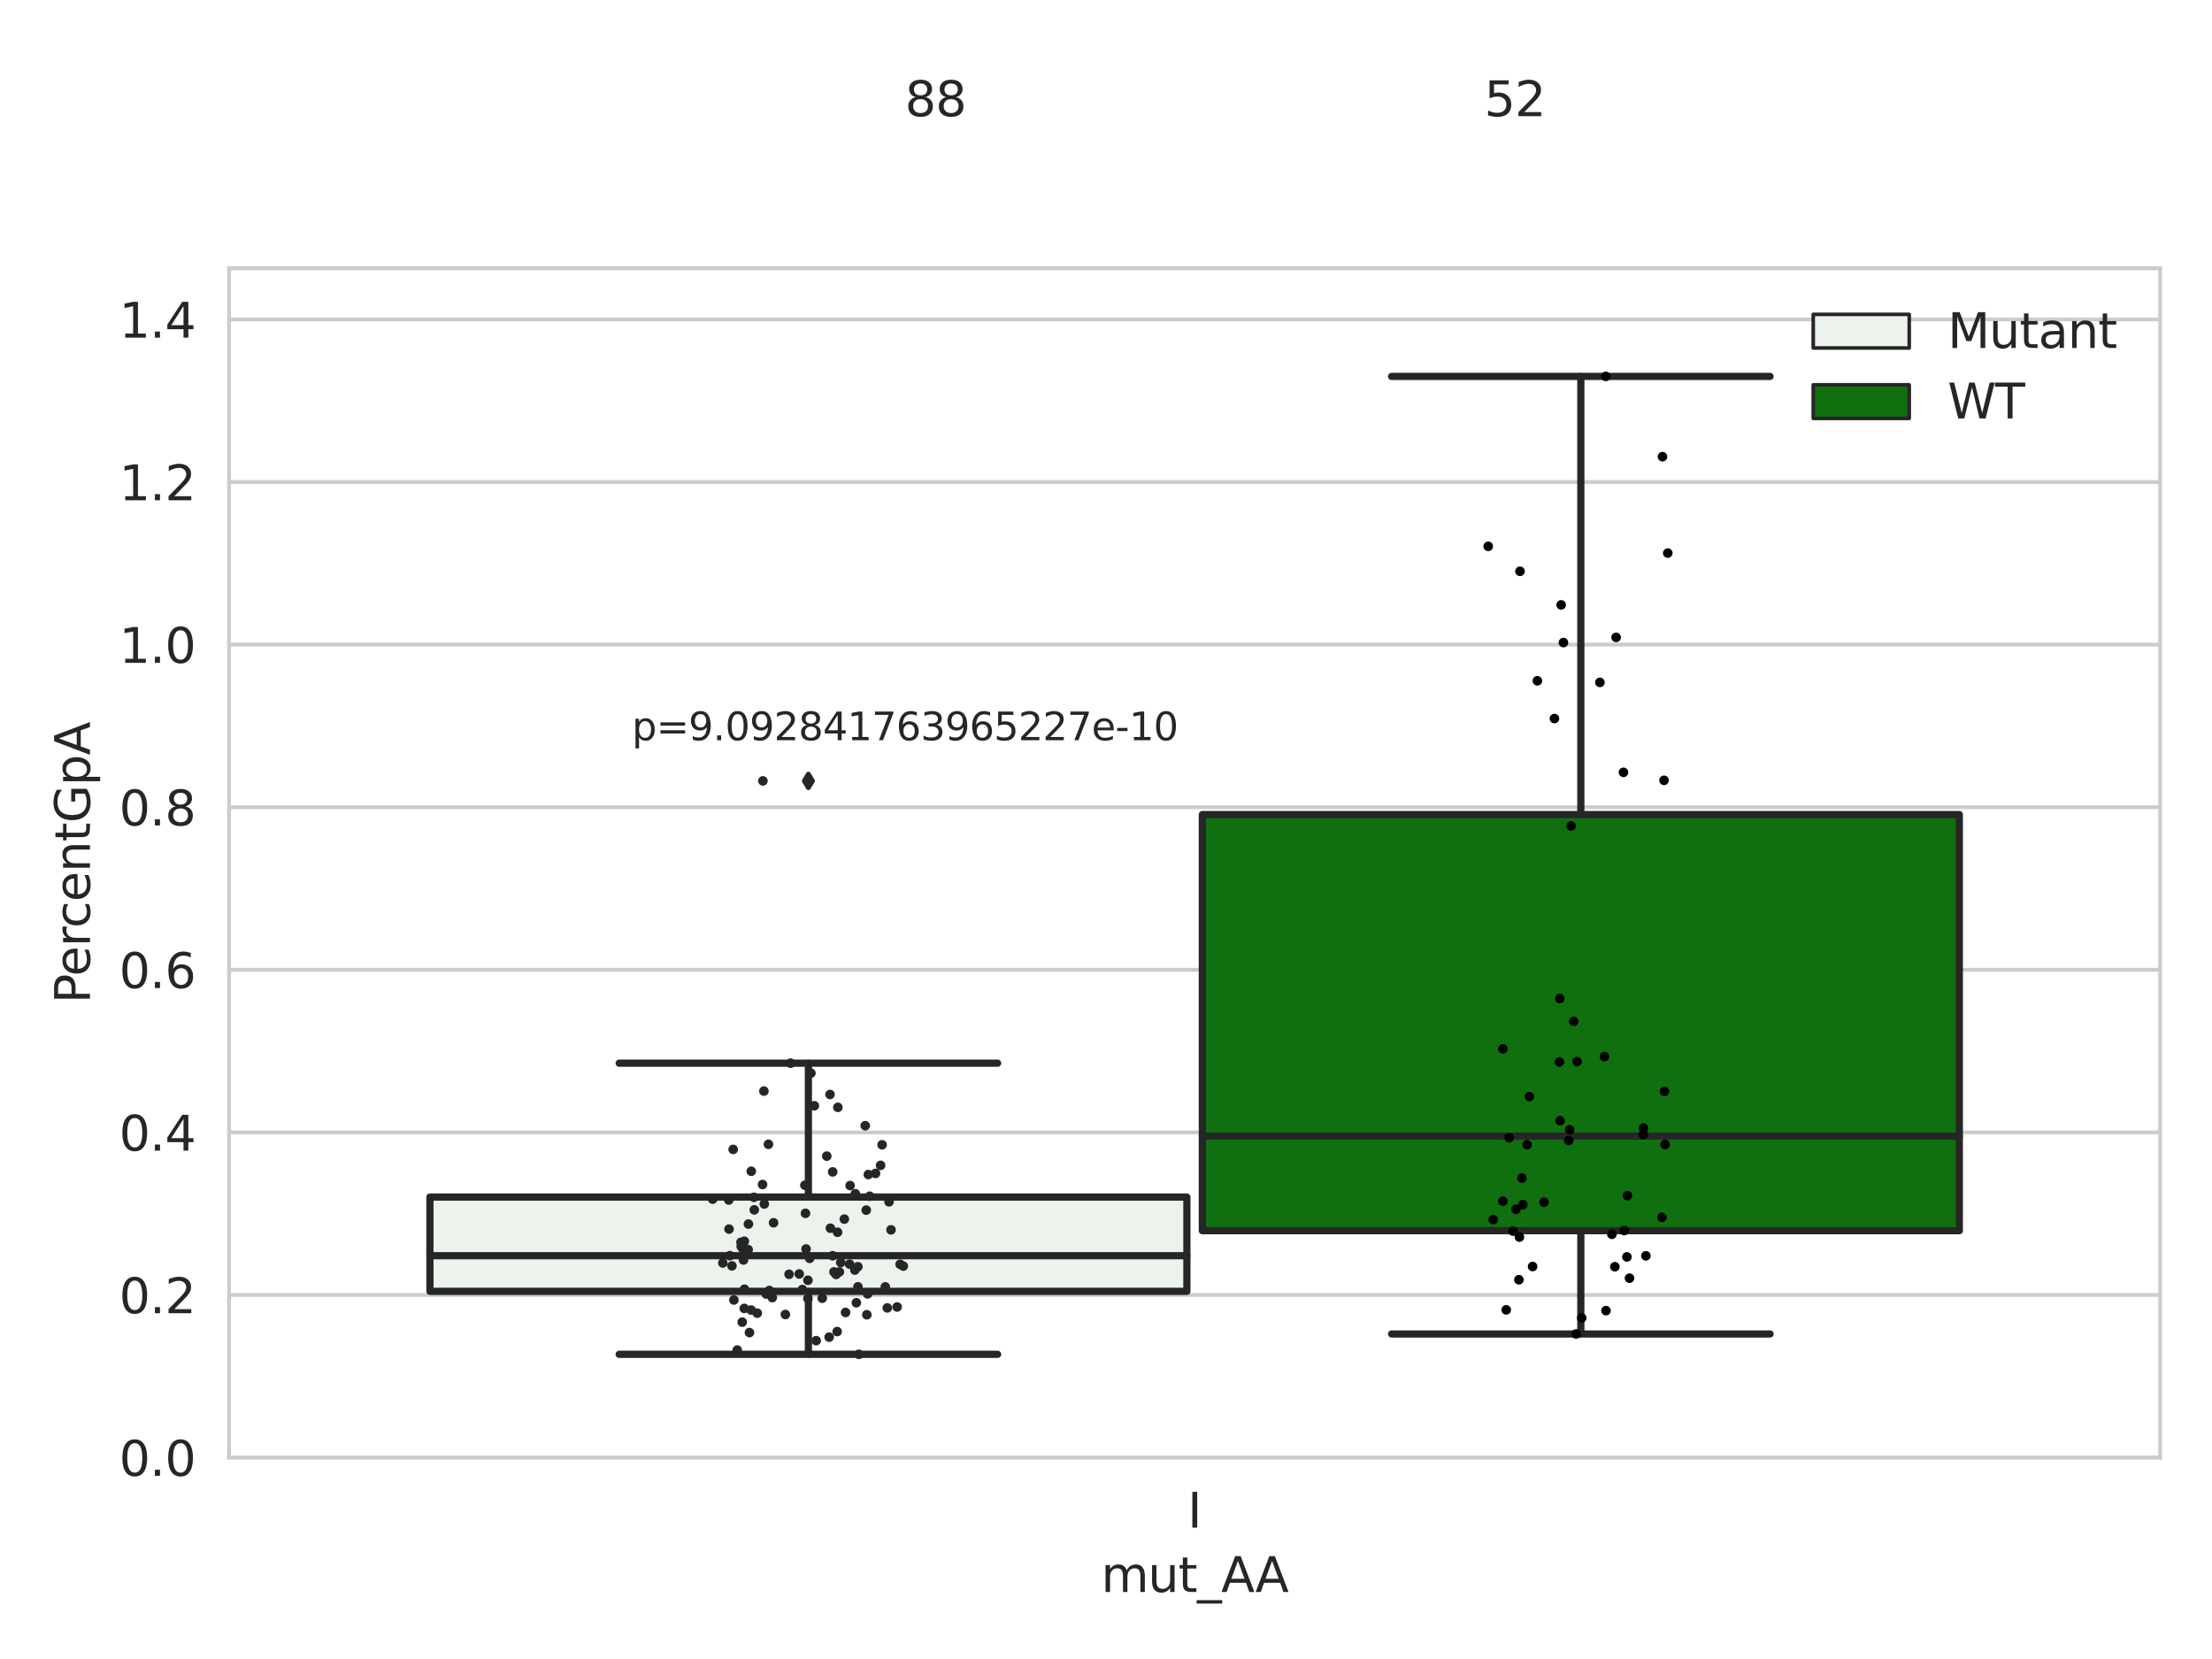 <?xml version="1.0" encoding="utf-8" standalone="no"?>
<!DOCTYPE svg PUBLIC "-//W3C//DTD SVG 1.1//EN"
  "http://www.w3.org/Graphics/SVG/1.1/DTD/svg11.dtd">
<svg xmlns:xlink="http://www.w3.org/1999/xlink" width="460.8pt" height="345.6pt" viewBox="0 0 460.8 345.6" xmlns="http://www.w3.org/2000/svg" version="1.1">
 <defs>
  <style type="text/css">*{stroke-linejoin: round; stroke-linecap: butt}</style>
 </defs>
 <g id="figure_1">
  <g id="patch_1">
   <path d="M 0 345.6 
L 460.8 345.6 
L 460.8 0 
L 0 0 
z
" style="fill: #ffffff"/>
  </g>
  <g id="axes_1">
   <g id="patch_2">
    <path d="M 47.72 303.64 
L 450 303.64 
L 450 55.89 
L 47.72 55.89 
z
" style="fill: #ffffff"/>
   </g>
   <g id="matplotlib.axis_1">
    <g id="xtick_1">
     <g id="text_1">
      <!-- I -->
      <g style="fill: #262626" transform="translate(247.385 318.238)scale(0.1 -0.1)">
       <defs>
        <path id="DejaVuSans-49" d="M 628 4666 
L 1259 4666 
L 1259 0 
L 628 0 
L 628 4666 
z
" transform="scale(0.016)"/>
       </defs>
       <use xlink:href="#DejaVuSans-49"/>
      </g>
     </g>
    </g>
    <g id="text_2">
     <!-- mut_AA -->
     <g style="fill: #262626" transform="translate(229.383 331.638)scale(0.1 -0.1)">
      <defs>
       <path id="DejaVuSans-6d" d="M 3328 2828 
Q 3544 3216 3844 3400 
Q 4144 3584 4550 3584 
Q 5097 3584 5394 3201 
Q 5691 2819 5691 2113 
L 5691 0 
L 5113 0 
L 5113 2094 
Q 5113 2597 4934 2840 
Q 4756 3084 4391 3084 
Q 3944 3084 3684 2787 
Q 3425 2491 3425 1978 
L 3425 0 
L 2847 0 
L 2847 2094 
Q 2847 2600 2669 2842 
Q 2491 3084 2119 3084 
Q 1678 3084 1418 2786 
Q 1159 2488 1159 1978 
L 1159 0 
L 581 0 
L 581 3500 
L 1159 3500 
L 1159 2956 
Q 1356 3278 1631 3431 
Q 1906 3584 2284 3584 
Q 2666 3584 2933 3390 
Q 3200 3197 3328 2828 
z
" transform="scale(0.016)"/>
       <path id="DejaVuSans-75" d="M 544 1381 
L 544 3500 
L 1119 3500 
L 1119 1403 
Q 1119 906 1312 657 
Q 1506 409 1894 409 
Q 2359 409 2629 706 
Q 2900 1003 2900 1516 
L 2900 3500 
L 3475 3500 
L 3475 0 
L 2900 0 
L 2900 538 
Q 2691 219 2414 64 
Q 2138 -91 1772 -91 
Q 1169 -91 856 284 
Q 544 659 544 1381 
z
M 1991 3584 
L 1991 3584 
z
" transform="scale(0.016)"/>
       <path id="DejaVuSans-74" d="M 1172 4494 
L 1172 3500 
L 2356 3500 
L 2356 3053 
L 1172 3053 
L 1172 1153 
Q 1172 725 1289 603 
Q 1406 481 1766 481 
L 2356 481 
L 2356 0 
L 1766 0 
Q 1100 0 847 248 
Q 594 497 594 1153 
L 594 3053 
L 172 3053 
L 172 3500 
L 594 3500 
L 594 4494 
L 1172 4494 
z
" transform="scale(0.016)"/>
       <path id="DejaVuSans-5f" d="M 3263 -1063 
L 3263 -1509 
L -63 -1509 
L -63 -1063 
L 3263 -1063 
z
" transform="scale(0.016)"/>
       <path id="DejaVuSans-41" d="M 2188 4044 
L 1331 1722 
L 3047 1722 
L 2188 4044 
z
M 1831 4666 
L 2547 4666 
L 4325 0 
L 3669 0 
L 3244 1197 
L 1141 1197 
L 716 0 
L 50 0 
L 1831 4666 
z
" transform="scale(0.016)"/>
      </defs>
      <use xlink:href="#DejaVuSans-6d"/>
      <use xlink:href="#DejaVuSans-75" x="97.412"/>
      <use xlink:href="#DejaVuSans-74" x="160.791"/>
      <use xlink:href="#DejaVuSans-5f" x="200"/>
      <use xlink:href="#DejaVuSans-41" x="250"/>
      <use xlink:href="#DejaVuSans-41" x="321.158"/>
     </g>
    </g>
   </g>
   <g id="matplotlib.axis_2">
    <g id="ytick_1">
     <g id="line2d_1">
      <path d="M 47.72 303.64 
L 450 303.64 
" clip-path="url(#p946b1d1770)" style="fill: none; stroke: #cccccc; stroke-width: 0.8; stroke-linecap: round"/>
     </g>
     <g id="text_3">
      <!-- 0.0 -->
      <g style="fill: #262626" transform="translate(24.817 307.439)scale(0.1 -0.1)">
       <defs>
        <path id="DejaVuSans-30" d="M 2034 4250 
Q 1547 4250 1301 3770 
Q 1056 3291 1056 2328 
Q 1056 1369 1301 889 
Q 1547 409 2034 409 
Q 2525 409 2770 889 
Q 3016 1369 3016 2328 
Q 3016 3291 2770 3770 
Q 2525 4250 2034 4250 
z
M 2034 4750 
Q 2819 4750 3233 4129 
Q 3647 3509 3647 2328 
Q 3647 1150 3233 529 
Q 2819 -91 2034 -91 
Q 1250 -91 836 529 
Q 422 1150 422 2328 
Q 422 3509 836 4129 
Q 1250 4750 2034 4750 
z
" transform="scale(0.016)"/>
        <path id="DejaVuSans-2e" d="M 684 794 
L 1344 794 
L 1344 0 
L 684 0 
L 684 794 
z
" transform="scale(0.016)"/>
       </defs>
       <use xlink:href="#DejaVuSans-30"/>
       <use xlink:href="#DejaVuSans-2e" x="63.623"/>
       <use xlink:href="#DejaVuSans-30" x="95.41"/>
      </g>
     </g>
    </g>
    <g id="ytick_2">
     <g id="line2d_2">
      <path d="M 47.72 269.769 
L 450 269.769 
" clip-path="url(#p946b1d1770)" style="fill: none; stroke: #cccccc; stroke-width: 0.8; stroke-linecap: round"/>
     </g>
     <g id="text_4">
      <!-- 0.2 -->
      <g style="fill: #262626" transform="translate(24.817 273.568)scale(0.1 -0.1)">
       <defs>
        <path id="DejaVuSans-32" d="M 1228 531 
L 3431 531 
L 3431 0 
L 469 0 
L 469 531 
Q 828 903 1448 1529 
Q 2069 2156 2228 2338 
Q 2531 2678 2651 2914 
Q 2772 3150 2772 3378 
Q 2772 3750 2511 3984 
Q 2250 4219 1831 4219 
Q 1534 4219 1204 4116 
Q 875 4013 500 3803 
L 500 4441 
Q 881 4594 1212 4672 
Q 1544 4750 1819 4750 
Q 2544 4750 2975 4387 
Q 3406 4025 3406 3419 
Q 3406 3131 3298 2873 
Q 3191 2616 2906 2266 
Q 2828 2175 2409 1742 
Q 1991 1309 1228 531 
z
" transform="scale(0.016)"/>
       </defs>
       <use xlink:href="#DejaVuSans-30"/>
       <use xlink:href="#DejaVuSans-2e" x="63.623"/>
       <use xlink:href="#DejaVuSans-32" x="95.41"/>
      </g>
     </g>
    </g>
    <g id="ytick_3">
     <g id="line2d_3">
      <path d="M 47.72 235.898 
L 450 235.898 
" clip-path="url(#p946b1d1770)" style="fill: none; stroke: #cccccc; stroke-width: 0.8; stroke-linecap: round"/>
     </g>
     <g id="text_5">
      <!-- 0.4 -->
      <g style="fill: #262626" transform="translate(24.817 239.697)scale(0.1 -0.1)">
       <defs>
        <path id="DejaVuSans-34" d="M 2419 4116 
L 825 1625 
L 2419 1625 
L 2419 4116 
z
M 2253 4666 
L 3047 4666 
L 3047 1625 
L 3713 1625 
L 3713 1100 
L 3047 1100 
L 3047 0 
L 2419 0 
L 2419 1100 
L 313 1100 
L 313 1709 
L 2253 4666 
z
" transform="scale(0.016)"/>
       </defs>
       <use xlink:href="#DejaVuSans-30"/>
       <use xlink:href="#DejaVuSans-2e" x="63.623"/>
       <use xlink:href="#DejaVuSans-34" x="95.41"/>
      </g>
     </g>
    </g>
    <g id="ytick_4">
     <g id="line2d_4">
      <path d="M 47.72 202.026 
L 450 202.026 
" clip-path="url(#p946b1d1770)" style="fill: none; stroke: #cccccc; stroke-width: 0.8; stroke-linecap: round"/>
     </g>
     <g id="text_6">
      <!-- 0.6 -->
      <g style="fill: #262626" transform="translate(24.817 205.826)scale(0.1 -0.1)">
       <defs>
        <path id="DejaVuSans-36" d="M 2113 2584 
Q 1688 2584 1439 2293 
Q 1191 2003 1191 1497 
Q 1191 994 1439 701 
Q 1688 409 2113 409 
Q 2538 409 2786 701 
Q 3034 994 3034 1497 
Q 3034 2003 2786 2293 
Q 2538 2584 2113 2584 
z
M 3366 4563 
L 3366 3988 
Q 3128 4100 2886 4159 
Q 2644 4219 2406 4219 
Q 1781 4219 1451 3797 
Q 1122 3375 1075 2522 
Q 1259 2794 1537 2939 
Q 1816 3084 2150 3084 
Q 2853 3084 3261 2657 
Q 3669 2231 3669 1497 
Q 3669 778 3244 343 
Q 2819 -91 2113 -91 
Q 1303 -91 875 529 
Q 447 1150 447 2328 
Q 447 3434 972 4092 
Q 1497 4750 2381 4750 
Q 2619 4750 2861 4703 
Q 3103 4656 3366 4563 
z
" transform="scale(0.016)"/>
       </defs>
       <use xlink:href="#DejaVuSans-30"/>
       <use xlink:href="#DejaVuSans-2e" x="63.623"/>
       <use xlink:href="#DejaVuSans-36" x="95.41"/>
      </g>
     </g>
    </g>
    <g id="ytick_5">
     <g id="line2d_5">
      <path d="M 47.72 168.155 
L 450 168.155 
" clip-path="url(#p946b1d1770)" style="fill: none; stroke: #cccccc; stroke-width: 0.8; stroke-linecap: round"/>
     </g>
     <g id="text_7">
      <!-- 0.8 -->
      <g style="fill: #262626" transform="translate(24.817 171.954)scale(0.1 -0.1)">
       <defs>
        <path id="DejaVuSans-38" d="M 2034 2216 
Q 1584 2216 1326 1975 
Q 1069 1734 1069 1313 
Q 1069 891 1326 650 
Q 1584 409 2034 409 
Q 2484 409 2743 651 
Q 3003 894 3003 1313 
Q 3003 1734 2745 1975 
Q 2488 2216 2034 2216 
z
M 1403 2484 
Q 997 2584 770 2862 
Q 544 3141 544 3541 
Q 544 4100 942 4425 
Q 1341 4750 2034 4750 
Q 2731 4750 3128 4425 
Q 3525 4100 3525 3541 
Q 3525 3141 3298 2862 
Q 3072 2584 2669 2484 
Q 3125 2378 3379 2068 
Q 3634 1759 3634 1313 
Q 3634 634 3220 271 
Q 2806 -91 2034 -91 
Q 1263 -91 848 271 
Q 434 634 434 1313 
Q 434 1759 690 2068 
Q 947 2378 1403 2484 
z
M 1172 3481 
Q 1172 3119 1398 2916 
Q 1625 2713 2034 2713 
Q 2441 2713 2670 2916 
Q 2900 3119 2900 3481 
Q 2900 3844 2670 4047 
Q 2441 4250 2034 4250 
Q 1625 4250 1398 4047 
Q 1172 3844 1172 3481 
z
" transform="scale(0.016)"/>
       </defs>
       <use xlink:href="#DejaVuSans-30"/>
       <use xlink:href="#DejaVuSans-2e" x="63.623"/>
       <use xlink:href="#DejaVuSans-38" x="95.41"/>
      </g>
     </g>
    </g>
    <g id="ytick_6">
     <g id="line2d_6">
      <path d="M 47.72 134.284 
L 450 134.284 
" clip-path="url(#p946b1d1770)" style="fill: none; stroke: #cccccc; stroke-width: 0.8; stroke-linecap: round"/>
     </g>
     <g id="text_8">
      <!-- 1.0 -->
      <g style="fill: #262626" transform="translate(24.817 138.083)scale(0.1 -0.1)">
       <defs>
        <path id="DejaVuSans-31" d="M 794 531 
L 1825 531 
L 1825 4091 
L 703 3866 
L 703 4441 
L 1819 4666 
L 2450 4666 
L 2450 531 
L 3481 531 
L 3481 0 
L 794 0 
L 794 531 
z
" transform="scale(0.016)"/>
       </defs>
       <use xlink:href="#DejaVuSans-31"/>
       <use xlink:href="#DejaVuSans-2e" x="63.623"/>
       <use xlink:href="#DejaVuSans-30" x="95.41"/>
      </g>
     </g>
    </g>
    <g id="ytick_7">
     <g id="line2d_7">
      <path d="M 47.72 100.413 
L 450 100.413 
" clip-path="url(#p946b1d1770)" style="fill: none; stroke: #cccccc; stroke-width: 0.8; stroke-linecap: round"/>
     </g>
     <g id="text_9">
      <!-- 1.2 -->
      <g style="fill: #262626" transform="translate(24.817 104.212)scale(0.1 -0.1)">
       <use xlink:href="#DejaVuSans-31"/>
       <use xlink:href="#DejaVuSans-2e" x="63.623"/>
       <use xlink:href="#DejaVuSans-32" x="95.41"/>
      </g>
     </g>
    </g>
    <g id="ytick_8">
     <g id="line2d_8">
      <path d="M 47.72 66.542 
L 450 66.542 
" clip-path="url(#p946b1d1770)" style="fill: none; stroke: #cccccc; stroke-width: 0.8; stroke-linecap: round"/>
     </g>
     <g id="text_10">
      <!-- 1.4 -->
      <g style="fill: #262626" transform="translate(24.817 70.341)scale(0.1 -0.1)">
       <use xlink:href="#DejaVuSans-31"/>
       <use xlink:href="#DejaVuSans-2e" x="63.623"/>
       <use xlink:href="#DejaVuSans-34" x="95.41"/>
      </g>
     </g>
    </g>
    <g id="text_11">
     <!-- PercentGpA -->
     <g style="fill: #262626" transform="translate(18.737 209.041)rotate(-90)scale(0.1 -0.1)">
      <defs>
       <path id="DejaVuSans-50" d="M 1259 4147 
L 1259 2394 
L 2053 2394 
Q 2494 2394 2734 2622 
Q 2975 2850 2975 3272 
Q 2975 3691 2734 3919 
Q 2494 4147 2053 4147 
L 1259 4147 
z
M 628 4666 
L 2053 4666 
Q 2838 4666 3239 4311 
Q 3641 3956 3641 3272 
Q 3641 2581 3239 2228 
Q 2838 1875 2053 1875 
L 1259 1875 
L 1259 0 
L 628 0 
L 628 4666 
z
" transform="scale(0.016)"/>
       <path id="DejaVuSans-65" d="M 3597 1894 
L 3597 1613 
L 953 1613 
Q 991 1019 1311 708 
Q 1631 397 2203 397 
Q 2534 397 2845 478 
Q 3156 559 3463 722 
L 3463 178 
Q 3153 47 2828 -22 
Q 2503 -91 2169 -91 
Q 1331 -91 842 396 
Q 353 884 353 1716 
Q 353 2575 817 3079 
Q 1281 3584 2069 3584 
Q 2775 3584 3186 3129 
Q 3597 2675 3597 1894 
z
M 3022 2063 
Q 3016 2534 2758 2815 
Q 2500 3097 2075 3097 
Q 1594 3097 1305 2825 
Q 1016 2553 972 2059 
L 3022 2063 
z
" transform="scale(0.016)"/>
       <path id="DejaVuSans-72" d="M 2631 2963 
Q 2534 3019 2420 3045 
Q 2306 3072 2169 3072 
Q 1681 3072 1420 2755 
Q 1159 2438 1159 1844 
L 1159 0 
L 581 0 
L 581 3500 
L 1159 3500 
L 1159 2956 
Q 1341 3275 1631 3429 
Q 1922 3584 2338 3584 
Q 2397 3584 2469 3576 
Q 2541 3569 2628 3553 
L 2631 2963 
z
" transform="scale(0.016)"/>
       <path id="DejaVuSans-63" d="M 3122 3366 
L 3122 2828 
Q 2878 2963 2633 3030 
Q 2388 3097 2138 3097 
Q 1578 3097 1268 2742 
Q 959 2388 959 1747 
Q 959 1106 1268 751 
Q 1578 397 2138 397 
Q 2388 397 2633 464 
Q 2878 531 3122 666 
L 3122 134 
Q 2881 22 2623 -34 
Q 2366 -91 2075 -91 
Q 1284 -91 818 406 
Q 353 903 353 1747 
Q 353 2603 823 3093 
Q 1294 3584 2113 3584 
Q 2378 3584 2631 3529 
Q 2884 3475 3122 3366 
z
" transform="scale(0.016)"/>
       <path id="DejaVuSans-6e" d="M 3513 2113 
L 3513 0 
L 2938 0 
L 2938 2094 
Q 2938 2591 2744 2837 
Q 2550 3084 2163 3084 
Q 1697 3084 1428 2787 
Q 1159 2491 1159 1978 
L 1159 0 
L 581 0 
L 581 3500 
L 1159 3500 
L 1159 2956 
Q 1366 3272 1645 3428 
Q 1925 3584 2291 3584 
Q 2894 3584 3203 3211 
Q 3513 2838 3513 2113 
z
" transform="scale(0.016)"/>
       <path id="DejaVuSans-47" d="M 3809 666 
L 3809 1919 
L 2778 1919 
L 2778 2438 
L 4434 2438 
L 4434 434 
Q 4069 175 3628 42 
Q 3188 -91 2688 -91 
Q 1594 -91 976 548 
Q 359 1188 359 2328 
Q 359 3472 976 4111 
Q 1594 4750 2688 4750 
Q 3144 4750 3555 4637 
Q 3966 4525 4313 4306 
L 4313 3634 
Q 3963 3931 3569 4081 
Q 3175 4231 2741 4231 
Q 1884 4231 1454 3753 
Q 1025 3275 1025 2328 
Q 1025 1384 1454 906 
Q 1884 428 2741 428 
Q 3075 428 3337 486 
Q 3600 544 3809 666 
z
" transform="scale(0.016)"/>
       <path id="DejaVuSans-70" d="M 1159 525 
L 1159 -1331 
L 581 -1331 
L 581 3500 
L 1159 3500 
L 1159 2969 
Q 1341 3281 1617 3432 
Q 1894 3584 2278 3584 
Q 2916 3584 3314 3078 
Q 3713 2572 3713 1747 
Q 3713 922 3314 415 
Q 2916 -91 2278 -91 
Q 1894 -91 1617 61 
Q 1341 213 1159 525 
z
M 3116 1747 
Q 3116 2381 2855 2742 
Q 2594 3103 2138 3103 
Q 1681 3103 1420 2742 
Q 1159 2381 1159 1747 
Q 1159 1113 1420 752 
Q 1681 391 2138 391 
Q 2594 391 2855 752 
Q 3116 1113 3116 1747 
z
" transform="scale(0.016)"/>
      </defs>
      <use xlink:href="#DejaVuSans-50"/>
      <use xlink:href="#DejaVuSans-65" x="56.678"/>
      <use xlink:href="#DejaVuSans-72" x="118.201"/>
      <use xlink:href="#DejaVuSans-63" x="157.064"/>
      <use xlink:href="#DejaVuSans-65" x="212.045"/>
      <use xlink:href="#DejaVuSans-6e" x="273.568"/>
      <use xlink:href="#DejaVuSans-74" x="336.947"/>
      <use xlink:href="#DejaVuSans-47" x="376.156"/>
      <use xlink:href="#DejaVuSans-70" x="453.646"/>
      <use xlink:href="#DejaVuSans-41" x="517.123"/>
     </g>
    </g>
   </g>
   <g id="patch_3">
    <path d="M 89.557 269.008 
L 247.251 269.008 
L 247.251 249.367 
L 89.557 249.367 
L 89.557 269.008 
z
" clip-path="url(#p946b1d1770)" style="fill: #ecf2ec; stroke: #262626; stroke-width: 1.5; stroke-linejoin: miter"/>
   </g>
   <g id="patch_4">
    <path d="M 250.469 256.38 
L 408.163 256.38 
L 408.163 169.682 
L 250.469 169.682 
L 250.469 256.38 
z
" clip-path="url(#p946b1d1770)" style="fill: #107010; stroke: #262626; stroke-width: 1.5; stroke-linejoin: miter"/>
   </g>
   <g id="patch_5">
    <path d="M 248.86 303.64 
L 248.86 303.64 
L 248.86 303.64 
L 248.86 303.64 
z
" clip-path="url(#p946b1d1770)" style="fill: #ecf2ec; stroke: #262626; stroke-width: 0.75; stroke-linejoin: miter"/>
   </g>
   <g id="patch_6">
    <path d="M 248.86 303.64 
L 248.86 303.64 
L 248.86 303.64 
L 248.86 303.64 
z
" clip-path="url(#p946b1d1770)" style="fill: #107010; stroke: #262626; stroke-width: 0.75; stroke-linejoin: miter"/>
   </g>
   <g id="PathCollection_1"/>
   <g id="PathCollection_2"/>
   <g id="line2d_9">
    <path d="M 168.404 269.008 
L 168.404 282.127 
" clip-path="url(#p946b1d1770)" style="fill: none; stroke: #262626; stroke-width: 1.5; stroke-linecap: round"/>
   </g>
   <g id="line2d_10">
    <path d="M 168.404 249.367 
L 168.404 221.48 
" clip-path="url(#p946b1d1770)" style="fill: none; stroke: #262626; stroke-width: 1.5; stroke-linecap: round"/>
   </g>
   <g id="line2d_11">
    <path d="M 128.981 282.127 
L 207.827 282.127 
" clip-path="url(#p946b1d1770)" style="fill: none; stroke: #262626; stroke-width: 1.5; stroke-linecap: round"/>
   </g>
   <g id="line2d_12">
    <path d="M 128.981 221.48 
L 207.827 221.48 
" clip-path="url(#p946b1d1770)" style="fill: none; stroke: #262626; stroke-width: 1.5; stroke-linecap: round"/>
   </g>
   <g id="line2d_13">
    <defs>
     <path id="m808a5d27fa" d="M -0 1.414 
L 0.849 0 
L 0 -1.414 
L -0.849 -0 
z
" style="stroke: #262626; stroke-linejoin: miter"/>
    </defs>
    <g clip-path="url(#p946b1d1770)">
     <use xlink:href="#m808a5d27fa" x="168.404" y="162.674" style="fill: #262626; stroke: #262626; stroke-linejoin: miter"/>
    </g>
   </g>
   <g id="line2d_14">
    <path d="M 329.316 256.38 
L 329.316 277.888 
" clip-path="url(#p946b1d1770)" style="fill: none; stroke: #262626; stroke-width: 1.5; stroke-linecap: round"/>
   </g>
   <g id="line2d_15">
    <path d="M 329.316 169.682 
L 329.316 78.412 
" clip-path="url(#p946b1d1770)" style="fill: none; stroke: #262626; stroke-width: 1.5; stroke-linecap: round"/>
   </g>
   <g id="line2d_16">
    <path d="M 289.893 277.888 
L 368.739 277.888 
" clip-path="url(#p946b1d1770)" style="fill: none; stroke: #262626; stroke-width: 1.5; stroke-linecap: round"/>
   </g>
   <g id="line2d_17">
    <path d="M 289.893 78.412 
L 368.739 78.412 
" clip-path="url(#p946b1d1770)" style="fill: none; stroke: #262626; stroke-width: 1.5; stroke-linecap: round"/>
   </g>
   <g id="line2d_18"/>
   <g id="line2d_19">
    <path d="M 89.557 261.586 
L 247.251 261.586 
" clip-path="url(#p946b1d1770)" style="fill: none; stroke: #262626; stroke-width: 1.5; stroke-linecap: round"/>
   </g>
   <g id="line2d_20">
    <path d="M 250.469 236.681 
L 408.163 236.681 
" clip-path="url(#p946b1d1770)" style="fill: none; stroke: #262626; stroke-width: 1.5; stroke-linecap: round"/>
   </g>
   <g id="patch_7">
    <path d="M 47.72 303.64 
L 47.72 55.89 
" style="fill: none; stroke: #cccccc; stroke-width: 0.8; stroke-linejoin: miter; stroke-linecap: square"/>
   </g>
   <g id="patch_8">
    <path d="M 450 303.64 
L 450 55.89 
" style="fill: none; stroke: #cccccc; stroke-width: 0.8; stroke-linejoin: miter; stroke-linecap: square"/>
   </g>
   <g id="patch_9">
    <path d="M 47.72 303.64 
L 450 303.64 
" style="fill: none; stroke: #cccccc; stroke-width: 0.8; stroke-linejoin: miter; stroke-linecap: square"/>
   </g>
   <g id="patch_10">
    <path d="M 47.72 55.89 
L 450 55.89 
" style="fill: none; stroke: #cccccc; stroke-width: 0.8; stroke-linejoin: miter; stroke-linecap: square"/>
   </g>
   <g id="PathCollection_3">
    <defs>
     <path id="C0_0_2445e1d360" d="M 0 1 
C 0.265 1 0.52 0.895 0.707 0.707 
C 0.895 0.52 1 0.265 1 -0 
C 1 -0.265 0.895 -0.52 0.707 -0.707 
C 0.52 -0.895 0.265 -1 0 -1 
C -0.265 -1 -0.52 -0.895 -0.707 -0.707 
C -0.895 -0.52 -1 -0.265 -1 0 
C -1 0.265 -0.895 0.52 -0.707 0.707 
C -0.52 0.895 -0.265 1 0 1 
z
"/>
    </defs>
    <g clip-path="url(#p946b1d1770)">
     <use xlink:href="#C0_0_2445e1d360" x="178.179" y="248.679" style="fill: #262626"/>
    </g>
    <g clip-path="url(#p946b1d1770)">
     <use xlink:href="#C0_0_2445e1d360" x="157.131" y="252.037" style="fill: #262626"/>
    </g>
    <g clip-path="url(#p946b1d1770)">
     <use xlink:href="#C0_0_2445e1d360" x="156.13" y="277.603" style="fill: #262626"/>
    </g>
    <g clip-path="url(#p946b1d1770)">
     <use xlink:href="#C0_0_2445e1d360" x="183.758" y="238.481" style="fill: #262626"/>
    </g>
    <g clip-path="url(#p946b1d1770)">
     <use xlink:href="#C0_0_2445e1d360" x="160.085" y="238.376" style="fill: #262626"/>
    </g>
    <g clip-path="url(#p946b1d1770)">
     <use xlink:href="#C0_0_2445e1d360" x="148.46" y="249.802" style="fill: #262626"/>
    </g>
    <g clip-path="url(#p946b1d1770)">
     <use xlink:href="#C0_0_2445e1d360" x="172.732" y="278.545" style="fill: #262626"/>
    </g>
    <g clip-path="url(#p946b1d1770)">
     <use xlink:href="#C0_0_2445e1d360" x="156.477" y="272.906" style="fill: #262626"/>
    </g>
    <g clip-path="url(#p946b1d1770)">
     <use xlink:href="#C0_0_2445e1d360" x="167.797" y="252.757" style="fill: #262626"/>
    </g>
    <g clip-path="url(#p946b1d1770)">
     <use xlink:href="#C0_0_2445e1d360" x="167.144" y="268.632" style="fill: #262626"/>
    </g>
    <g clip-path="url(#p946b1d1770)">
     <use xlink:href="#C0_0_2445e1d360" x="154.406" y="259.653" style="fill: #262626"/>
    </g>
    <g clip-path="url(#p946b1d1770)">
     <use xlink:href="#C0_0_2445e1d360" x="161.149" y="254.729" style="fill: #262626"/>
    </g>
    <g clip-path="url(#p946b1d1770)">
     <use xlink:href="#C0_0_2445e1d360" x="180.24" y="234.501" style="fill: #262626"/>
    </g>
    <g clip-path="url(#p946b1d1770)">
     <use xlink:href="#C0_0_2445e1d360" x="184.425" y="268.078" style="fill: #262626"/>
    </g>
    <g clip-path="url(#p946b1d1770)">
     <use xlink:href="#C0_0_2445e1d360" x="185.618" y="256.201" style="fill: #262626"/>
    </g>
    <g clip-path="url(#p946b1d1770)">
     <use xlink:href="#C0_0_2445e1d360" x="151.87" y="256.044" style="fill: #262626"/>
    </g>
    <g clip-path="url(#p946b1d1770)">
     <use xlink:href="#C0_0_2445e1d360" x="175.892" y="253.962" style="fill: #262626"/>
    </g>
    <g clip-path="url(#p946b1d1770)">
     <use xlink:href="#C0_0_2445e1d360" x="159.613" y="269.573" style="fill: #262626"/>
    </g>
    <g clip-path="url(#p946b1d1770)">
     <use xlink:href="#C0_0_2445e1d360" x="174.862" y="264.962" style="fill: #262626"/>
    </g>
    <g clip-path="url(#p946b1d1770)">
     <use xlink:href="#C0_0_2445e1d360" x="174.189" y="265.478" style="fill: #262626"/>
    </g>
    <g clip-path="url(#p946b1d1770)">
     <use xlink:href="#C0_0_2445e1d360" x="155.854" y="260.313" style="fill: #262626"/>
    </g>
    <g clip-path="url(#p946b1d1770)">
     <use xlink:href="#C0_0_2445e1d360" x="181.174" y="249.193" style="fill: #262626"/>
    </g>
    <g clip-path="url(#p946b1d1770)">
     <use xlink:href="#C0_0_2445e1d360" x="170.023" y="279.282" style="fill: #262626"/>
    </g>
    <g clip-path="url(#p946b1d1770)">
     <use xlink:href="#C0_0_2445e1d360" x="183.445" y="242.768" style="fill: #262626"/>
    </g>
    <g clip-path="url(#p946b1d1770)">
     <use xlink:href="#C0_0_2445e1d360" x="178.731" y="268.06" style="fill: #262626"/>
    </g>
    <g clip-path="url(#p946b1d1770)">
     <use xlink:href="#C0_0_2445e1d360" x="160.264" y="268.83" style="fill: #262626"/>
    </g>
    <g clip-path="url(#p946b1d1770)">
     <use xlink:href="#C0_0_2445e1d360" x="154.618" y="275.424" style="fill: #262626"/>
    </g>
    <g clip-path="url(#p946b1d1770)">
     <use xlink:href="#C0_0_2445e1d360" x="151.82" y="249.984" style="fill: #262626"/>
    </g>
    <g clip-path="url(#p946b1d1770)">
     <use xlink:href="#C0_0_2445e1d360" x="172.987" y="255.86" style="fill: #262626"/>
    </g>
    <g clip-path="url(#p946b1d1770)">
     <use xlink:href="#C0_0_2445e1d360" x="180.452" y="252.092" style="fill: #262626"/>
    </g>
    <g clip-path="url(#p946b1d1770)">
     <use xlink:href="#C0_0_2445e1d360" x="167.674" y="246.914" style="fill: #262626"/>
    </g>
    <g clip-path="url(#p946b1d1770)">
     <use xlink:href="#C0_0_2445e1d360" x="173.73" y="264.963" style="fill: #262626"/>
    </g>
    <g clip-path="url(#p946b1d1770)">
     <use xlink:href="#C0_0_2445e1d360" x="168.309" y="266.702" style="fill: #262626"/>
    </g>
    <g clip-path="url(#p946b1d1770)">
     <use xlink:href="#C0_0_2445e1d360" x="186.885" y="272.271" style="fill: #262626"/>
    </g>
    <g clip-path="url(#p946b1d1770)">
     <use xlink:href="#C0_0_2445e1d360" x="159.136" y="227.295" style="fill: #262626"/>
    </g>
    <g clip-path="url(#p946b1d1770)">
     <use xlink:href="#C0_0_2445e1d360" x="168.673" y="262.139" style="fill: #262626"/>
    </g>
    <g clip-path="url(#p946b1d1770)">
     <use xlink:href="#C0_0_2445e1d360" x="160.884" y="270.312" style="fill: #262626"/>
    </g>
    <g clip-path="url(#p946b1d1770)">
     <use xlink:href="#C0_0_2445e1d360" x="155.913" y="254.997" style="fill: #262626"/>
    </g>
    <g clip-path="url(#p946b1d1770)">
     <use xlink:href="#C0_0_2445e1d360" x="178.914" y="282.127" style="fill: #262626"/>
    </g>
    <g clip-path="url(#p946b1d1770)">
     <use xlink:href="#C0_0_2445e1d360" x="180.583" y="273.89" style="fill: #262626"/>
    </g>
    <g clip-path="url(#p946b1d1770)">
     <use xlink:href="#C0_0_2445e1d360" x="172.907" y="228.001" style="fill: #262626"/>
    </g>
    <g clip-path="url(#p946b1d1770)">
     <use xlink:href="#C0_0_2445e1d360" x="178.393" y="271.385" style="fill: #262626"/>
    </g>
    <g clip-path="url(#p946b1d1770)">
     <use xlink:href="#C0_0_2445e1d360" x="163.608" y="273.835" style="fill: #262626"/>
    </g>
    <g clip-path="url(#p946b1d1770)">
     <use xlink:href="#C0_0_2445e1d360" x="157.749" y="273.559" style="fill: #262626"/>
    </g>
    <g clip-path="url(#p946b1d1770)">
     <use xlink:href="#C0_0_2445e1d360" x="154.887" y="262.479" style="fill: #262626"/>
    </g>
    <g clip-path="url(#p946b1d1770)">
     <use xlink:href="#C0_0_2445e1d360" x="152.029" y="261.579" style="fill: #262626"/>
    </g>
    <g clip-path="url(#p946b1d1770)">
     <use xlink:href="#C0_0_2445e1d360" x="176.989" y="263.343" style="fill: #262626"/>
    </g>
    <g clip-path="url(#p946b1d1770)">
     <use xlink:href="#C0_0_2445e1d360" x="174.396" y="277.392" style="fill: #262626"/>
    </g>
    <g clip-path="url(#p946b1d1770)">
     <use xlink:href="#C0_0_2445e1d360" x="180.895" y="244.674" style="fill: #262626"/>
    </g>
    <g clip-path="url(#p946b1d1770)">
     <use xlink:href="#C0_0_2445e1d360" x="164.698" y="221.48" style="fill: #262626"/>
    </g>
    <g clip-path="url(#p946b1d1770)">
     <use xlink:href="#C0_0_2445e1d360" x="172.232" y="240.844" style="fill: #262626"/>
    </g>
    <g clip-path="url(#p946b1d1770)">
     <use xlink:href="#C0_0_2445e1d360" x="187.512" y="263.381" style="fill: #262626"/>
    </g>
    <g clip-path="url(#p946b1d1770)">
     <use xlink:href="#C0_0_2445e1d360" x="159.22" y="250.813" style="fill: #262626"/>
    </g>
    <g clip-path="url(#p946b1d1770)">
     <use xlink:href="#C0_0_2445e1d360" x="171.295" y="270.44" style="fill: #262626"/>
    </g>
    <g clip-path="url(#p946b1d1770)">
     <use xlink:href="#C0_0_2445e1d360" x="185.203" y="250.355" style="fill: #262626"/>
    </g>
    <g clip-path="url(#p946b1d1770)">
     <use xlink:href="#C0_0_2445e1d360" x="174.538" y="230.677" style="fill: #262626"/>
    </g>
    <g clip-path="url(#p946b1d1770)">
     <use xlink:href="#C0_0_2445e1d360" x="154.764" y="260.152" style="fill: #262626"/>
    </g>
    <g clip-path="url(#p946b1d1770)">
     <use xlink:href="#C0_0_2445e1d360" x="177.092" y="246.978" style="fill: #262626"/>
    </g>
    <g clip-path="url(#p946b1d1770)">
     <use xlink:href="#C0_0_2445e1d360" x="153.581" y="281.239" style="fill: #262626"/>
    </g>
    <g clip-path="url(#p946b1d1770)">
     <use xlink:href="#C0_0_2445e1d360" x="155.058" y="258.573" style="fill: #262626"/>
    </g>
    <g clip-path="url(#p946b1d1770)">
     <use xlink:href="#C0_0_2445e1d360" x="173.465" y="244.127" style="fill: #262626"/>
    </g>
    <g clip-path="url(#p946b1d1770)">
     <use xlink:href="#C0_0_2445e1d360" x="175.142" y="263.01" style="fill: #262626"/>
    </g>
    <g clip-path="url(#p946b1d1770)">
     <use xlink:href="#C0_0_2445e1d360" x="169.644" y="230.349" style="fill: #262626"/>
    </g>
    <g clip-path="url(#p946b1d1770)">
     <use xlink:href="#C0_0_2445e1d360" x="178.084" y="264.576" style="fill: #262626"/>
    </g>
    <g clip-path="url(#p946b1d1770)">
     <use xlink:href="#C0_0_2445e1d360" x="184.841" y="272.462" style="fill: #262626"/>
    </g>
    <g clip-path="url(#p946b1d1770)">
     <use xlink:href="#C0_0_2445e1d360" x="152.882" y="270.81" style="fill: #262626"/>
    </g>
    <g clip-path="url(#p946b1d1770)">
     <use xlink:href="#C0_0_2445e1d360" x="156.506" y="243.995" style="fill: #262626"/>
    </g>
    <g clip-path="url(#p946b1d1770)">
     <use xlink:href="#C0_0_2445e1d360" x="155.047" y="272.565" style="fill: #262626"/>
    </g>
    <g clip-path="url(#p946b1d1770)">
     <use xlink:href="#C0_0_2445e1d360" x="158.932" y="162.674" style="fill: #262626"/>
    </g>
    <g clip-path="url(#p946b1d1770)">
     <use xlink:href="#C0_0_2445e1d360" x="174.476" y="256.699" style="fill: #262626"/>
    </g>
    <g clip-path="url(#p946b1d1770)">
     <use xlink:href="#C0_0_2445e1d360" x="158.853" y="246.761" style="fill: #262626"/>
    </g>
    <g clip-path="url(#p946b1d1770)">
     <use xlink:href="#C0_0_2445e1d360" x="188.175" y="263.748" style="fill: #262626"/>
    </g>
    <g clip-path="url(#p946b1d1770)">
     <use xlink:href="#C0_0_2445e1d360" x="152.477" y="263.703" style="fill: #262626"/>
    </g>
    <g clip-path="url(#p946b1d1770)">
     <use xlink:href="#C0_0_2445e1d360" x="182.391" y="244.442" style="fill: #262626"/>
    </g>
    <g clip-path="url(#p946b1d1770)">
     <use xlink:href="#C0_0_2445e1d360" x="166.489" y="265.389" style="fill: #262626"/>
    </g>
    <g clip-path="url(#p946b1d1770)">
     <use xlink:href="#C0_0_2445e1d360" x="176.147" y="273.409" style="fill: #262626"/>
    </g>
    <g clip-path="url(#p946b1d1770)">
     <use xlink:href="#C0_0_2445e1d360" x="155.082" y="268.57" style="fill: #262626"/>
    </g>
    <g clip-path="url(#p946b1d1770)">
     <use xlink:href="#C0_0_2445e1d360" x="168.303" y="270.513" style="fill: #262626"/>
    </g>
    <g clip-path="url(#p946b1d1770)">
     <use xlink:href="#C0_0_2445e1d360" x="180.736" y="269.541" style="fill: #262626"/>
    </g>
    <g clip-path="url(#p946b1d1770)">
     <use xlink:href="#C0_0_2445e1d360" x="164.379" y="265.457" style="fill: #262626"/>
    </g>
    <g clip-path="url(#p946b1d1770)">
     <use xlink:href="#C0_0_2445e1d360" x="168.927" y="223.558" style="fill: #262626"/>
    </g>
    <g clip-path="url(#p946b1d1770)">
     <use xlink:href="#C0_0_2445e1d360" x="150.577" y="263.1" style="fill: #262626"/>
    </g>
    <g clip-path="url(#p946b1d1770)">
     <use xlink:href="#C0_0_2445e1d360" x="154.363" y="258.798" style="fill: #262626"/>
    </g>
    <g clip-path="url(#p946b1d1770)">
     <use xlink:href="#C0_0_2445e1d360" x="152.736" y="239.445" style="fill: #262626"/>
    </g>
    <g clip-path="url(#p946b1d1770)">
     <use xlink:href="#C0_0_2445e1d360" x="178.711" y="263.888" style="fill: #262626"/>
    </g>
    <g clip-path="url(#p946b1d1770)">
     <use xlink:href="#C0_0_2445e1d360" x="173.467" y="261.594" style="fill: #262626"/>
    </g>
    <g clip-path="url(#p946b1d1770)">
     <use xlink:href="#C0_0_2445e1d360" x="157.054" y="249.425" style="fill: #262626"/>
    </g>
    <g clip-path="url(#p946b1d1770)">
     <use xlink:href="#C0_0_2445e1d360" x="167.918" y="260.184" style="fill: #262626"/>
    </g>
   </g>
   <g id="PathCollection_4">
    <defs>
     <path id="C1_0_48de567e16" d="M 0 1 
C 0.265 1 0.52 0.895 0.707 0.707 
C 0.895 0.52 1 0.265 1 -0 
C 1 -0.265 0.895 -0.52 0.707 -0.707 
C 0.52 -0.895 0.265 -1 0 -1 
C -0.265 -1 -0.52 -0.895 -0.707 -0.707 
C -0.895 -0.52 -1 -0.265 -1 0 
C -1 0.265 -0.895 0.52 -0.707 0.707 
C -0.52 0.895 -0.265 1 0 1 
z
"/>
    </defs>
    <g clip-path="url(#p946b1d1770)">
     <use xlink:href="#C1_0_48de567e16" x="317.044" y="245.41"/>
    </g>
    <g clip-path="url(#p946b1d1770)">
     <use xlink:href="#C1_0_48de567e16" x="315.209" y="256.465"/>
    </g>
    <g clip-path="url(#p946b1d1770)">
     <use xlink:href="#C1_0_48de567e16" x="338.374" y="256.352"/>
    </g>
    <g clip-path="url(#p946b1d1770)">
     <use xlink:href="#C1_0_48de567e16" x="334.553" y="273.029"/>
    </g>
    <g clip-path="url(#p946b1d1770)">
     <use xlink:href="#C1_0_48de567e16" x="333.287" y="142.158"/>
    </g>
    <g clip-path="url(#p946b1d1770)">
     <use xlink:href="#C1_0_48de567e16" x="310.024" y="113.812"/>
    </g>
    <g clip-path="url(#p946b1d1770)">
     <use xlink:href="#C1_0_48de567e16" x="327.827" y="212.766"/>
    </g>
    <g clip-path="url(#p946b1d1770)">
     <use xlink:href="#C1_0_48de567e16" x="319.272" y="263.839"/>
    </g>
    <g clip-path="url(#p946b1d1770)">
     <use xlink:href="#C1_0_48de567e16" x="347.428" y="115.219"/>
    </g>
    <g clip-path="url(#p946b1d1770)">
     <use xlink:href="#C1_0_48de567e16" x="323.819" y="149.685"/>
    </g>
    <g clip-path="url(#p946b1d1770)">
     <use xlink:href="#C1_0_48de567e16" x="325.217" y="126.01"/>
    </g>
    <g clip-path="url(#p946b1d1770)">
     <use xlink:href="#C1_0_48de567e16" x="336.411" y="263.879"/>
    </g>
    <g clip-path="url(#p946b1d1770)">
     <use xlink:href="#C1_0_48de567e16" x="346.323" y="95.136"/>
    </g>
    <g clip-path="url(#p946b1d1770)">
     <use xlink:href="#C1_0_48de567e16" x="336.668" y="132.778"/>
    </g>
    <g clip-path="url(#p946b1d1770)">
     <use xlink:href="#C1_0_48de567e16" x="317.22" y="250.954"/>
    </g>
    <g clip-path="url(#p946b1d1770)">
     <use xlink:href="#C1_0_48de567e16" x="326.999" y="235.349"/>
    </g>
    <g clip-path="url(#p946b1d1770)">
     <use xlink:href="#C1_0_48de567e16" x="313.775" y="272.862"/>
    </g>
    <g clip-path="url(#p946b1d1770)">
     <use xlink:href="#C1_0_48de567e16" x="339.456" y="266.268"/>
    </g>
    <g clip-path="url(#p946b1d1770)">
     <use xlink:href="#C1_0_48de567e16" x="327.288" y="172.057"/>
    </g>
    <g clip-path="url(#p946b1d1770)">
     <use xlink:href="#C1_0_48de567e16" x="324.996" y="233.468"/>
    </g>
    <g clip-path="url(#p946b1d1770)">
     <use xlink:href="#C1_0_48de567e16" x="342.361" y="234.994"/>
    </g>
    <g clip-path="url(#p946b1d1770)">
     <use xlink:href="#C1_0_48de567e16" x="321.663" y="250.452"/>
    </g>
    <g clip-path="url(#p946b1d1770)">
     <use xlink:href="#C1_0_48de567e16" x="313.078" y="250.219"/>
    </g>
    <g clip-path="url(#p946b1d1770)">
     <use xlink:href="#C1_0_48de567e16" x="338.915" y="261.838"/>
    </g>
    <g clip-path="url(#p946b1d1770)">
     <use xlink:href="#C1_0_48de567e16" x="326.806" y="237.577"/>
    </g>
    <g clip-path="url(#p946b1d1770)">
     <use xlink:href="#C1_0_48de567e16" x="320.269" y="141.821"/>
    </g>
    <g clip-path="url(#p946b1d1770)">
     <use xlink:href="#C1_0_48de567e16" x="316.643" y="119.005"/>
    </g>
    <g clip-path="url(#p946b1d1770)">
     <use xlink:href="#C1_0_48de567e16" x="314.404" y="237.005"/>
    </g>
    <g clip-path="url(#p946b1d1770)">
     <use xlink:href="#C1_0_48de567e16" x="334.242" y="220.108"/>
    </g>
    <g clip-path="url(#p946b1d1770)">
     <use xlink:href="#C1_0_48de567e16" x="342.866" y="261.605"/>
    </g>
    <g clip-path="url(#p946b1d1770)">
     <use xlink:href="#C1_0_48de567e16" x="315.806" y="251.916"/>
    </g>
    <g clip-path="url(#p946b1d1770)">
     <use xlink:href="#C1_0_48de567e16" x="346.852" y="238.427"/>
    </g>
    <g clip-path="url(#p946b1d1770)">
     <use xlink:href="#C1_0_48de567e16" x="318.112" y="238.476"/>
    </g>
    <g clip-path="url(#p946b1d1770)">
     <use xlink:href="#C1_0_48de567e16" x="313.089" y="218.497"/>
    </g>
    <g clip-path="url(#p946b1d1770)">
     <use xlink:href="#C1_0_48de567e16" x="328.342" y="277.888"/>
    </g>
    <g clip-path="url(#p946b1d1770)">
     <use xlink:href="#C1_0_48de567e16" x="329.499" y="274.551"/>
    </g>
    <g clip-path="url(#p946b1d1770)">
     <use xlink:href="#C1_0_48de567e16" x="318.586" y="228.439"/>
    </g>
    <g clip-path="url(#p946b1d1770)">
     <use xlink:href="#C1_0_48de567e16" x="334.52" y="78.412"/>
    </g>
    <g clip-path="url(#p946b1d1770)">
     <use xlink:href="#C1_0_48de567e16" x="311.07" y="254.066"/>
    </g>
    <g clip-path="url(#p946b1d1770)">
     <use xlink:href="#C1_0_48de567e16" x="316.418" y="266.596"/>
    </g>
    <g clip-path="url(#p946b1d1770)">
     <use xlink:href="#C1_0_48de567e16" x="325.693" y="133.855"/>
    </g>
    <g clip-path="url(#p946b1d1770)">
     <use xlink:href="#C1_0_48de567e16" x="346.218" y="253.608"/>
    </g>
    <g clip-path="url(#p946b1d1770)">
     <use xlink:href="#C1_0_48de567e16" x="338.197" y="160.893"/>
    </g>
    <g clip-path="url(#p946b1d1770)">
     <use xlink:href="#C1_0_48de567e16" x="328.539" y="221.144"/>
    </g>
    <g clip-path="url(#p946b1d1770)">
     <use xlink:href="#C1_0_48de567e16" x="324.933" y="207.995"/>
    </g>
    <g clip-path="url(#p946b1d1770)">
     <use xlink:href="#C1_0_48de567e16" x="339.023" y="249.075"/>
    </g>
    <g clip-path="url(#p946b1d1770)">
     <use xlink:href="#C1_0_48de567e16" x="335.785" y="257.124"/>
    </g>
    <g clip-path="url(#p946b1d1770)">
     <use xlink:href="#C1_0_48de567e16" x="346.648" y="162.558"/>
    </g>
    <g clip-path="url(#p946b1d1770)">
     <use xlink:href="#C1_0_48de567e16" x="346.744" y="227.364"/>
    </g>
    <g clip-path="url(#p946b1d1770)">
     <use xlink:href="#C1_0_48de567e16" x="324.853" y="221.229"/>
    </g>
    <g clip-path="url(#p946b1d1770)">
     <use xlink:href="#C1_0_48de567e16" x="316.525" y="257.71"/>
    </g>
    <g clip-path="url(#p946b1d1770)">
     <use xlink:href="#C1_0_48de567e16" x="342.318" y="236.357"/>
    </g>
   </g>
   <g id="text_12">
    <!-- 88 -->
    <g style="fill: #262626" transform="translate(188.518 24.203)scale(0.1 -0.1)">
     <use xlink:href="#DejaVuSans-38"/>
     <use xlink:href="#DejaVuSans-38" x="63.623"/>
    </g>
   </g>
   <g id="text_13">
    <!-- p=9.092841763965227e-10 -->
    <g style="fill: #262626" transform="translate(131.641 154.206)scale(0.08 -0.08)">
     <defs>
      <path id="DejaVuSans-3d" d="M 678 2906 
L 4684 2906 
L 4684 2381 
L 678 2381 
L 678 2906 
z
M 678 1631 
L 4684 1631 
L 4684 1100 
L 678 1100 
L 678 1631 
z
" transform="scale(0.016)"/>
      <path id="DejaVuSans-39" d="M 703 97 
L 703 672 
Q 941 559 1184 500 
Q 1428 441 1663 441 
Q 2288 441 2617 861 
Q 2947 1281 2994 2138 
Q 2813 1869 2534 1725 
Q 2256 1581 1919 1581 
Q 1219 1581 811 2004 
Q 403 2428 403 3163 
Q 403 3881 828 4315 
Q 1253 4750 1959 4750 
Q 2769 4750 3195 4129 
Q 3622 3509 3622 2328 
Q 3622 1225 3098 567 
Q 2575 -91 1691 -91 
Q 1453 -91 1209 -44 
Q 966 3 703 97 
z
M 1959 2075 
Q 2384 2075 2632 2365 
Q 2881 2656 2881 3163 
Q 2881 3666 2632 3958 
Q 2384 4250 1959 4250 
Q 1534 4250 1286 3958 
Q 1038 3666 1038 3163 
Q 1038 2656 1286 2365 
Q 1534 2075 1959 2075 
z
" transform="scale(0.016)"/>
      <path id="DejaVuSans-37" d="M 525 4666 
L 3525 4666 
L 3525 4397 
L 1831 0 
L 1172 0 
L 2766 4134 
L 525 4134 
L 525 4666 
z
" transform="scale(0.016)"/>
      <path id="DejaVuSans-33" d="M 2597 2516 
Q 3050 2419 3304 2112 
Q 3559 1806 3559 1356 
Q 3559 666 3084 287 
Q 2609 -91 1734 -91 
Q 1441 -91 1130 -33 
Q 819 25 488 141 
L 488 750 
Q 750 597 1062 519 
Q 1375 441 1716 441 
Q 2309 441 2620 675 
Q 2931 909 2931 1356 
Q 2931 1769 2642 2001 
Q 2353 2234 1838 2234 
L 1294 2234 
L 1294 2753 
L 1863 2753 
Q 2328 2753 2575 2939 
Q 2822 3125 2822 3475 
Q 2822 3834 2567 4026 
Q 2313 4219 1838 4219 
Q 1578 4219 1281 4162 
Q 984 4106 628 3988 
L 628 4550 
Q 988 4650 1302 4700 
Q 1616 4750 1894 4750 
Q 2613 4750 3031 4423 
Q 3450 4097 3450 3541 
Q 3450 3153 3228 2886 
Q 3006 2619 2597 2516 
z
" transform="scale(0.016)"/>
      <path id="DejaVuSans-35" d="M 691 4666 
L 3169 4666 
L 3169 4134 
L 1269 4134 
L 1269 2991 
Q 1406 3038 1543 3061 
Q 1681 3084 1819 3084 
Q 2600 3084 3056 2656 
Q 3513 2228 3513 1497 
Q 3513 744 3044 326 
Q 2575 -91 1722 -91 
Q 1428 -91 1123 -41 
Q 819 9 494 109 
L 494 744 
Q 775 591 1075 516 
Q 1375 441 1709 441 
Q 2250 441 2565 725 
Q 2881 1009 2881 1497 
Q 2881 1984 2565 2268 
Q 2250 2553 1709 2553 
Q 1456 2553 1204 2497 
Q 953 2441 691 2322 
L 691 4666 
z
" transform="scale(0.016)"/>
      <path id="DejaVuSans-2d" d="M 313 2009 
L 1997 2009 
L 1997 1497 
L 313 1497 
L 313 2009 
z
" transform="scale(0.016)"/>
     </defs>
     <use xlink:href="#DejaVuSans-70"/>
     <use xlink:href="#DejaVuSans-3d" x="63.477"/>
     <use xlink:href="#DejaVuSans-39" x="147.266"/>
     <use xlink:href="#DejaVuSans-2e" x="210.889"/>
     <use xlink:href="#DejaVuSans-30" x="242.676"/>
     <use xlink:href="#DejaVuSans-39" x="306.299"/>
     <use xlink:href="#DejaVuSans-32" x="369.922"/>
     <use xlink:href="#DejaVuSans-38" x="433.545"/>
     <use xlink:href="#DejaVuSans-34" x="497.168"/>
     <use xlink:href="#DejaVuSans-31" x="560.791"/>
     <use xlink:href="#DejaVuSans-37" x="624.414"/>
     <use xlink:href="#DejaVuSans-36" x="688.037"/>
     <use xlink:href="#DejaVuSans-33" x="751.66"/>
     <use xlink:href="#DejaVuSans-39" x="815.283"/>
     <use xlink:href="#DejaVuSans-36" x="878.906"/>
     <use xlink:href="#DejaVuSans-35" x="942.529"/>
     <use xlink:href="#DejaVuSans-32" x="1006.152"/>
     <use xlink:href="#DejaVuSans-32" x="1069.775"/>
     <use xlink:href="#DejaVuSans-37" x="1133.398"/>
     <use xlink:href="#DejaVuSans-65" x="1197.021"/>
     <use xlink:href="#DejaVuSans-2d" x="1258.545"/>
     <use xlink:href="#DejaVuSans-31" x="1294.629"/>
     <use xlink:href="#DejaVuSans-30" x="1358.252"/>
    </g>
   </g>
   <g id="text_14">
    <!-- 52 -->
    <g style="fill: #262626" transform="translate(309.202 24.203)scale(0.1 -0.1)">
     <use xlink:href="#DejaVuSans-35"/>
     <use xlink:href="#DejaVuSans-32" x="63.623"/>
    </g>
   </g>
   <g id="legend_1">
    <g id="patch_11">
     <path d="M 377.728 72.488 
L 397.728 72.488 
L 397.728 65.488 
L 377.728 65.488 
z
" style="fill: #ecf2ec; stroke: #262626; stroke-width: 0.75; stroke-linejoin: miter"/>
    </g>
    <g id="text_15">
     <!-- Mutant -->
     <g style="fill: #262626" transform="translate(405.728 72.488)scale(0.1 -0.1)">
      <defs>
       <path id="DejaVuSans-4d" d="M 628 4666 
L 1569 4666 
L 2759 1491 
L 3956 4666 
L 4897 4666 
L 4897 0 
L 4281 0 
L 4281 4097 
L 3078 897 
L 2444 897 
L 1241 4097 
L 1241 0 
L 628 0 
L 628 4666 
z
" transform="scale(0.016)"/>
       <path id="DejaVuSans-61" d="M 2194 1759 
Q 1497 1759 1228 1600 
Q 959 1441 959 1056 
Q 959 750 1161 570 
Q 1363 391 1709 391 
Q 2188 391 2477 730 
Q 2766 1069 2766 1631 
L 2766 1759 
L 2194 1759 
z
M 3341 1997 
L 3341 0 
L 2766 0 
L 2766 531 
Q 2569 213 2275 61 
Q 1981 -91 1556 -91 
Q 1019 -91 701 211 
Q 384 513 384 1019 
Q 384 1609 779 1909 
Q 1175 2209 1959 2209 
L 2766 2209 
L 2766 2266 
Q 2766 2663 2505 2880 
Q 2244 3097 1772 3097 
Q 1472 3097 1187 3025 
Q 903 2953 641 2809 
L 641 3341 
Q 956 3463 1253 3523 
Q 1550 3584 1831 3584 
Q 2591 3584 2966 3190 
Q 3341 2797 3341 1997 
z
" transform="scale(0.016)"/>
      </defs>
      <use xlink:href="#DejaVuSans-4d"/>
      <use xlink:href="#DejaVuSans-75" x="86.279"/>
      <use xlink:href="#DejaVuSans-74" x="149.658"/>
      <use xlink:href="#DejaVuSans-61" x="188.867"/>
      <use xlink:href="#DejaVuSans-6e" x="250.146"/>
      <use xlink:href="#DejaVuSans-74" x="313.525"/>
     </g>
    </g>
    <g id="patch_12">
     <path d="M 377.728 87.166 
L 397.728 87.166 
L 397.728 80.166 
L 377.728 80.166 
z
" style="fill: #107010; stroke: #262626; stroke-width: 0.75; stroke-linejoin: miter"/>
    </g>
    <g id="text_16">
     <!-- WT -->
     <g style="fill: #262626" transform="translate(405.728 87.166)scale(0.1 -0.1)">
      <defs>
       <path id="DejaVuSans-57" d="M 213 4666 
L 850 4666 
L 1831 722 
L 2809 4666 
L 3519 4666 
L 4500 722 
L 5478 4666 
L 6119 4666 
L 4947 0 
L 4153 0 
L 3169 4050 
L 2175 0 
L 1381 0 
L 213 4666 
z
" transform="scale(0.016)"/>
       <path id="DejaVuSans-54" d="M -19 4666 
L 3928 4666 
L 3928 4134 
L 2272 4134 
L 2272 0 
L 1638 0 
L 1638 4134 
L -19 4134 
L -19 4666 
z
" transform="scale(0.016)"/>
      </defs>
      <use xlink:href="#DejaVuSans-57"/>
      <use xlink:href="#DejaVuSans-54" x="98.877"/>
     </g>
    </g>
   </g>
  </g>
 </g>
 <defs>
  <clipPath id="p946b1d1770">
   <rect x="47.72" y="55.89" width="402.28" height="247.75"/>
  </clipPath>
 </defs>
</svg>
